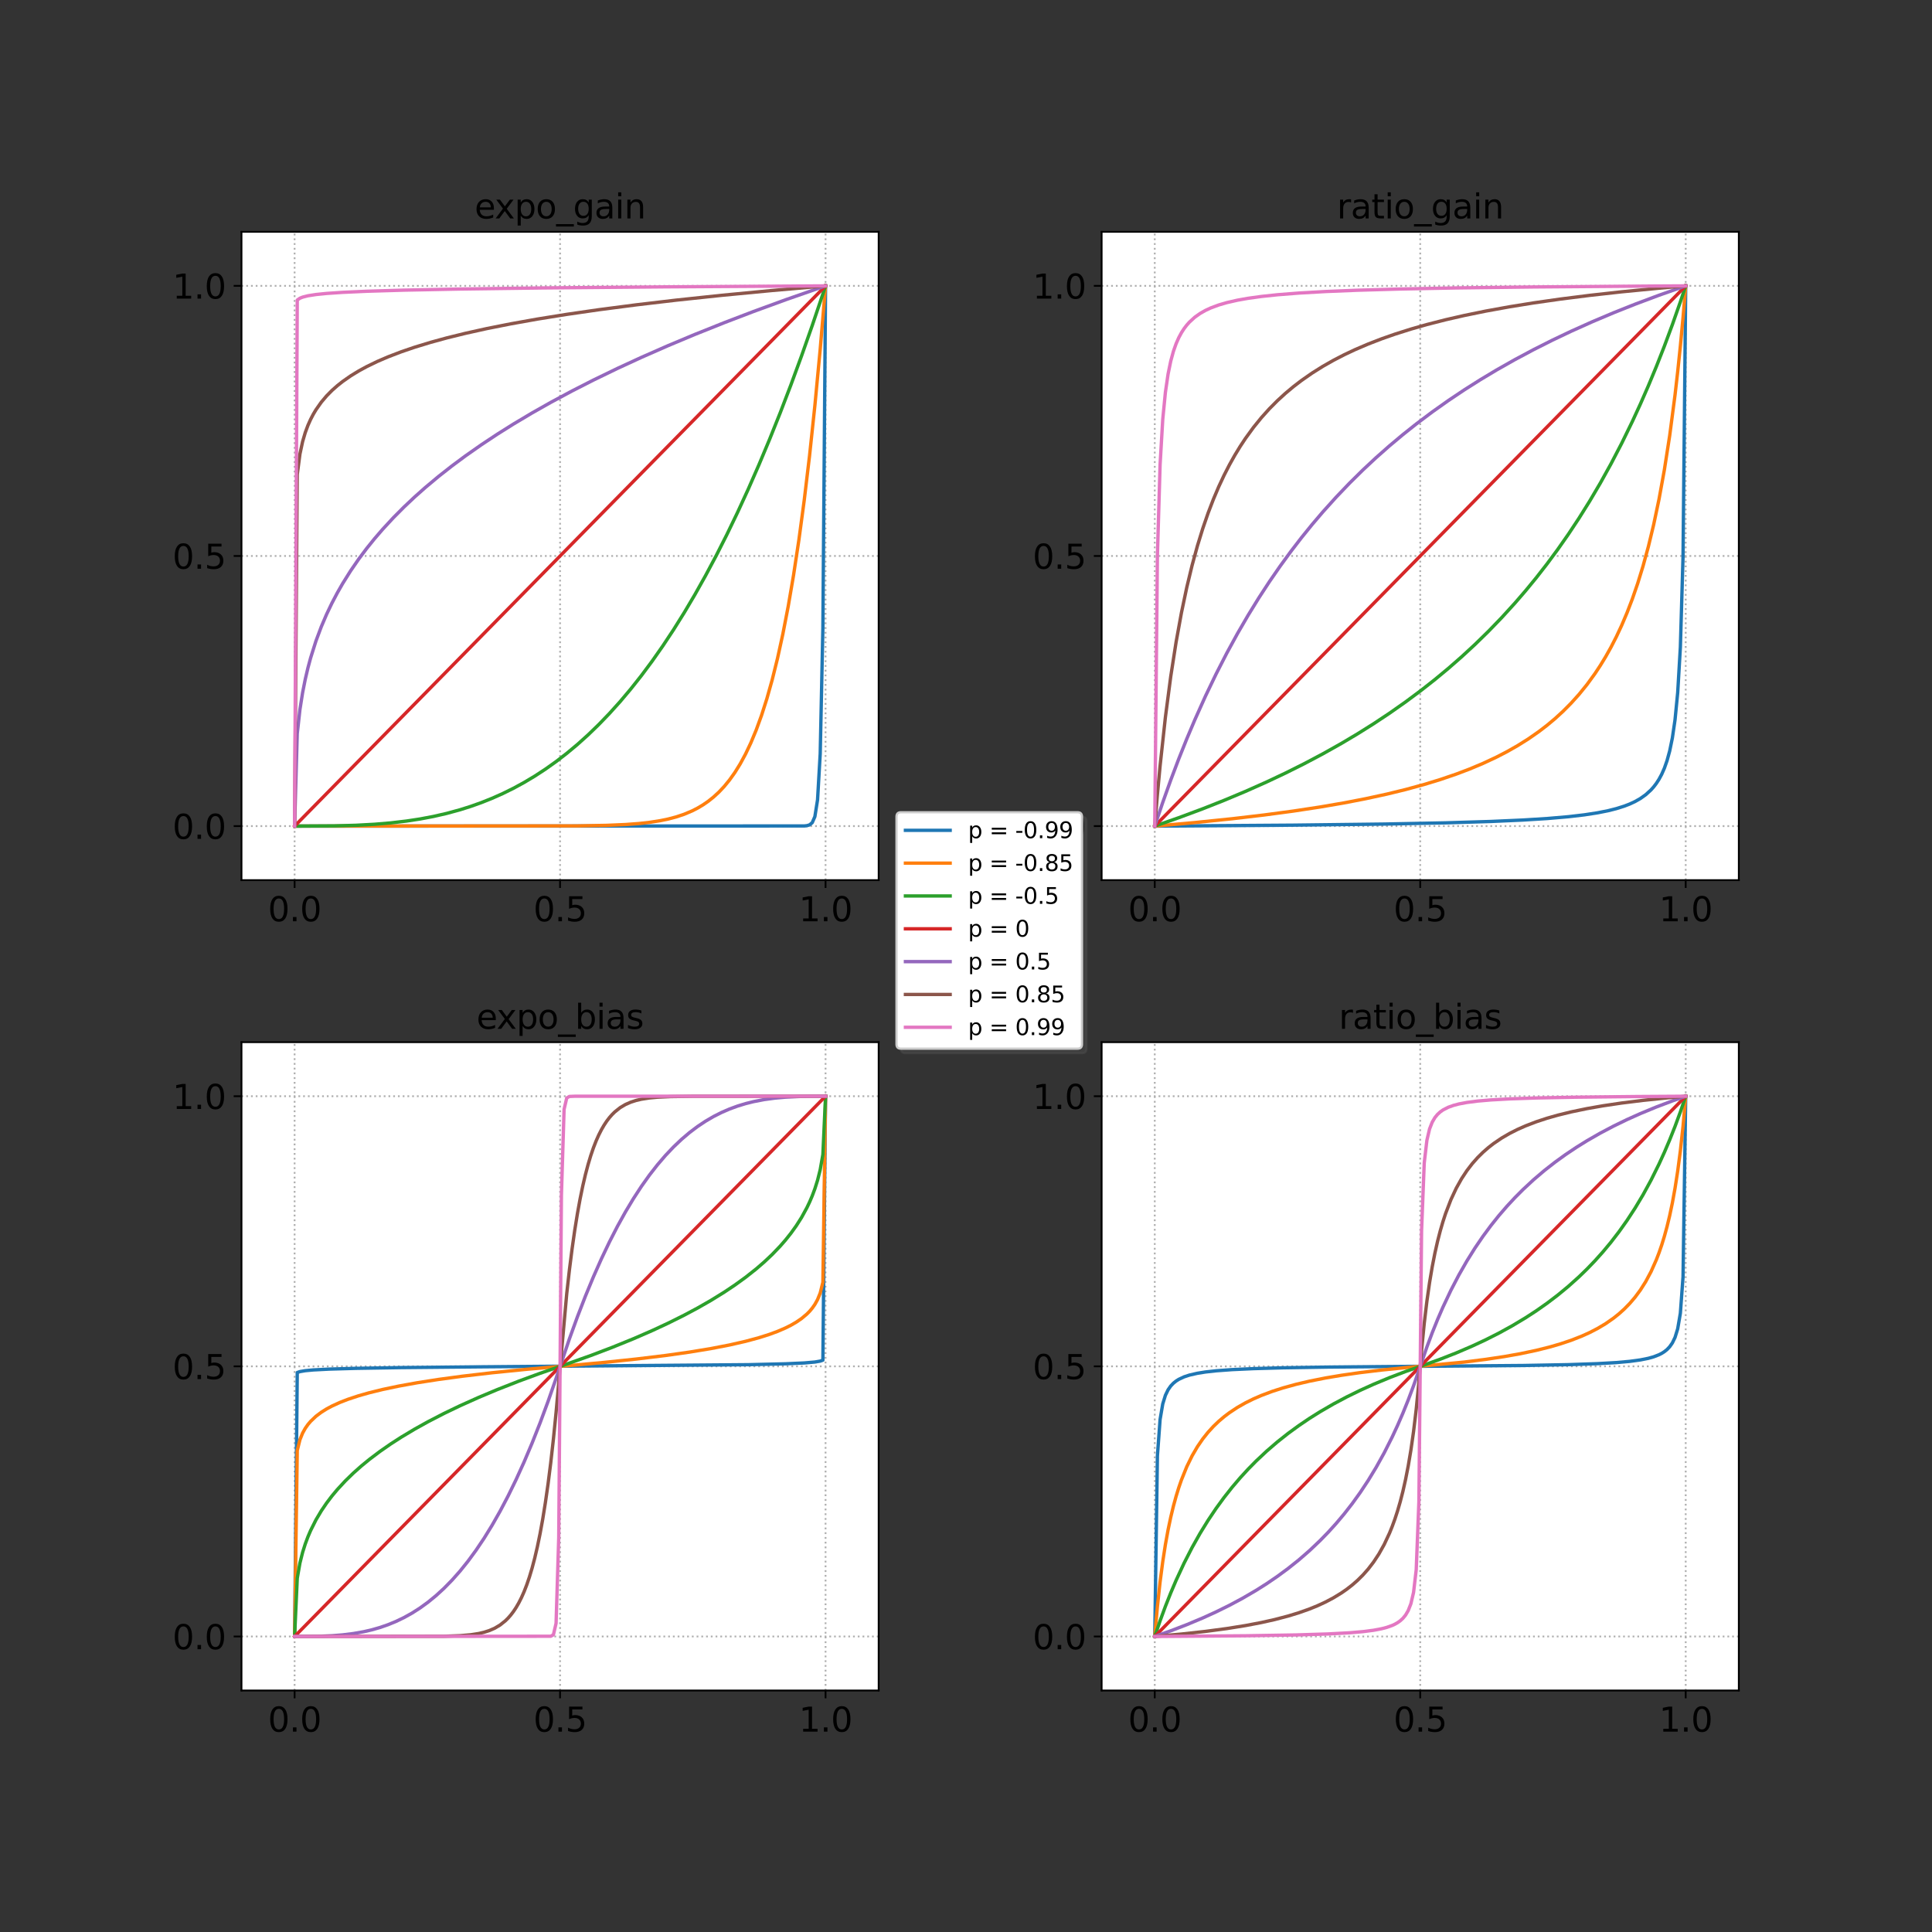<?xml version="1.0" encoding="utf-8" standalone="no"?>
<!DOCTYPE svg PUBLIC "-//W3C//DTD SVG 1.1//EN"
  "http://www.w3.org/Graphics/SVG/1.1/DTD/svg11.dtd">
<svg xmlns:xlink="http://www.w3.org/1999/xlink" width="864pt" height="864pt" viewBox="0 0 864 864" xmlns="http://www.w3.org/2000/svg" version="1.1">
 <rect x="0" y="0" width="864" height="864" fill="#333333" stroke="none"/>
 <defs>
  <style type="text/css">*{stroke-linejoin: round; stroke-linecap: butt}</style>
 </defs>
 <g id="figure_1">
  <g id="patch_1">
   <path d="M 0 864 
L 864 864 
L 864 0 
L 0 0 
L 0 864 
z
" style="fill: none"/>
  </g>
  <g id="axes_1">
   <g id="patch_2">
    <path d="M 108 393.6 
L 392.936 393.6 
L 392.936 103.68 
L 108 103.68 
z
" style="fill: #ffffff"/>
   </g>
   <g id="matplotlib.axis_1">
    <g id="xtick_1">
     <g id="line2d_1">
      <path d="M 131.745 393.6 
L 131.745 103.68 
" clip-path="url(#pa26acf5109)" style="fill: none; stroke-dasharray: 0.8,1.32; stroke-dashoffset: 0; stroke: #b0b0b0; stroke-width: 0.8"/>
     </g>
     <g id="line2d_2">
      <defs>
       <path id="md36b369c47" d="M 0 0 
L 0 3.5 
" style="stroke: #000000; stroke-width: 0.8"/>
      </defs>
      <g>
       <use xlink:href="#md36b369c47" x="131.745" y="393.6" style="stroke: #000000; stroke-width: 0.8"/>
      </g>
     </g>
     <g id="text_1">
      <!-- 0.0 -->
      <g transform="translate(119.817 411.998) scale(0.15 -0.15)">
       <defs>
        <path id="DejaVuSans-30" d="M 2034 4250 
Q 1547 4250 1301 3770 
Q 1056 3291 1056 2328 
Q 1056 1369 1301 889 
Q 1547 409 2034 409 
Q 2525 409 2770 889 
Q 3016 1369 3016 2328 
Q 3016 3291 2770 3770 
Q 2525 4250 2034 4250 
z
M 2034 4750 
Q 2819 4750 3233 4129 
Q 3647 3509 3647 2328 
Q 3647 1150 3233 529 
Q 2819 -91 2034 -91 
Q 1250 -91 836 529 
Q 422 1150 422 2328 
Q 422 3509 836 4129 
Q 1250 4750 2034 4750 
z
" transform="scale(0.016)"/>
        <path id="DejaVuSans-2e" d="M 684 794 
L 1344 794 
L 1344 0 
L 684 0 
L 684 794 
z
" transform="scale(0.016)"/>
       </defs>
       <use xlink:href="#DejaVuSans-30"/>
       <use xlink:href="#DejaVuSans-2e" x="63.623"/>
       <use xlink:href="#DejaVuSans-30" x="95.41"/>
      </g>
     </g>
    </g>
    <g id="xtick_2">
     <g id="line2d_3">
      <path d="M 250.468 393.6 
L 250.468 103.68 
" clip-path="url(#pa26acf5109)" style="fill: none; stroke-dasharray: 0.8,1.32; stroke-dashoffset: 0; stroke: #b0b0b0; stroke-width: 0.8"/>
     </g>
     <g id="line2d_4">
      <g>
       <use xlink:href="#md36b369c47" x="250.468" y="393.6" style="stroke: #000000; stroke-width: 0.8"/>
      </g>
     </g>
     <g id="text_2">
      <!-- 0.5 -->
      <g transform="translate(238.541 411.998) scale(0.15 -0.15)">
       <defs>
        <path id="DejaVuSans-35" d="M 691 4666 
L 3169 4666 
L 3169 4134 
L 1269 4134 
L 1269 2991 
Q 1406 3038 1543 3061 
Q 1681 3084 1819 3084 
Q 2600 3084 3056 2656 
Q 3513 2228 3513 1497 
Q 3513 744 3044 326 
Q 2575 -91 1722 -91 
Q 1428 -91 1123 -41 
Q 819 9 494 109 
L 494 744 
Q 775 591 1075 516 
Q 1375 441 1709 441 
Q 2250 441 2565 725 
Q 2881 1009 2881 1497 
Q 2881 1984 2565 2268 
Q 2250 2553 1709 2553 
Q 1456 2553 1204 2497 
Q 953 2441 691 2322 
L 691 4666 
z
" transform="scale(0.016)"/>
       </defs>
       <use xlink:href="#DejaVuSans-30"/>
       <use xlink:href="#DejaVuSans-2e" x="63.623"/>
       <use xlink:href="#DejaVuSans-35" x="95.41"/>
      </g>
     </g>
    </g>
    <g id="xtick_3">
     <g id="line2d_5">
      <path d="M 369.191 393.6 
L 369.191 103.68 
" clip-path="url(#pa26acf5109)" style="fill: none; stroke-dasharray: 0.8,1.32; stroke-dashoffset: 0; stroke: #b0b0b0; stroke-width: 0.8"/>
     </g>
     <g id="line2d_6">
      <g>
       <use xlink:href="#md36b369c47" x="369.191" y="393.6" style="stroke: #000000; stroke-width: 0.8"/>
      </g>
     </g>
     <g id="text_3">
      <!-- 1.0 -->
      <g transform="translate(357.264 411.998) scale(0.15 -0.15)">
       <defs>
        <path id="DejaVuSans-31" d="M 794 531 
L 1825 531 
L 1825 4091 
L 703 3866 
L 703 4441 
L 1819 4666 
L 2450 4666 
L 2450 531 
L 3481 531 
L 3481 0 
L 794 0 
L 794 531 
z
" transform="scale(0.016)"/>
       </defs>
       <use xlink:href="#DejaVuSans-31"/>
       <use xlink:href="#DejaVuSans-2e" x="63.623"/>
       <use xlink:href="#DejaVuSans-30" x="95.41"/>
      </g>
     </g>
    </g>
   </g>
   <g id="matplotlib.axis_2">
    <g id="ytick_1">
     <g id="line2d_7">
      <path d="M 108 369.44 
L 392.936 369.44 
" clip-path="url(#pa26acf5109)" style="fill: none; stroke-dasharray: 0.8,1.32; stroke-dashoffset: 0; stroke: #b0b0b0; stroke-width: 0.8"/>
     </g>
     <g id="line2d_8">
      <defs>
       <path id="ma5bf11d7fd" d="M 0 0 
L -3.5 0 
" style="stroke: #000000; stroke-width: 0.8"/>
      </defs>
      <g>
       <use xlink:href="#ma5bf11d7fd" x="108" y="369.44" style="stroke: #000000; stroke-width: 0.8"/>
      </g>
     </g>
     <g id="text_4">
      <!-- 0.0 -->
      <g transform="translate(77.145 375.139) scale(0.15 -0.15)">
       <use xlink:href="#DejaVuSans-30"/>
       <use xlink:href="#DejaVuSans-2e" x="63.623"/>
       <use xlink:href="#DejaVuSans-30" x="95.41"/>
      </g>
     </g>
    </g>
    <g id="ytick_2">
     <g id="line2d_9">
      <path d="M 108 248.64 
L 392.936 248.64 
" clip-path="url(#pa26acf5109)" style="fill: none; stroke-dasharray: 0.8,1.32; stroke-dashoffset: 0; stroke: #b0b0b0; stroke-width: 0.8"/>
     </g>
     <g id="line2d_10">
      <g>
       <use xlink:href="#ma5bf11d7fd" x="108" y="248.64" style="stroke: #000000; stroke-width: 0.8"/>
      </g>
     </g>
     <g id="text_5">
      <!-- 0.5 -->
      <g transform="translate(77.145 254.339) scale(0.15 -0.15)">
       <use xlink:href="#DejaVuSans-30"/>
       <use xlink:href="#DejaVuSans-2e" x="63.623"/>
       <use xlink:href="#DejaVuSans-35" x="95.41"/>
      </g>
     </g>
    </g>
    <g id="ytick_3">
     <g id="line2d_11">
      <path d="M 108 127.84 
L 392.936 127.84 
" clip-path="url(#pa26acf5109)" style="fill: none; stroke-dasharray: 0.8,1.32; stroke-dashoffset: 0; stroke: #b0b0b0; stroke-width: 0.8"/>
     </g>
     <g id="line2d_12">
      <g>
       <use xlink:href="#ma5bf11d7fd" x="108" y="127.84" style="stroke: #000000; stroke-width: 0.8"/>
      </g>
     </g>
     <g id="text_6">
      <!-- 1.0 -->
      <g transform="translate(77.145 133.539) scale(0.15 -0.15)">
       <use xlink:href="#DejaVuSans-31"/>
       <use xlink:href="#DejaVuSans-2e" x="63.623"/>
       <use xlink:href="#DejaVuSans-30" x="95.41"/>
      </g>
     </g>
    </g>
   </g>
   <g id="line2d_13">
    <path d="M 131.745 369.44 
L 359.646 369.371 
L 360.839 369.246 
L 362.032 368.894 
L 363.225 367.913 
L 364.419 365.192 
L 365.612 357.683 
L 366.805 337.072 
L 367.998 280.784 
L 369.191 127.84 
L 369.191 127.84 
" clip-path="url(#pa26acf5109)" style="fill: none; stroke: #1f77b4; stroke-width: 1.5; stroke-linecap: square"/>
   </g>
   <g id="line2d_14">
    <path d="M 131.745 369.44 
L 258.224 369.338 
L 271.349 369.095 
L 279.701 368.733 
L 285.667 368.289 
L 290.44 367.762 
L 295.213 367.022 
L 298.793 366.281 
L 302.372 365.337 
L 305.952 364.14 
L 309.531 362.629 
L 311.918 361.412 
L 314.304 359.997 
L 316.691 358.357 
L 319.077 356.458 
L 321.463 354.265 
L 323.85 351.735 
L 326.236 348.823 
L 328.623 345.477 
L 331.009 341.638 
L 333.395 337.241 
L 335.782 332.213 
L 338.168 326.472 
L 340.555 319.928 
L 342.941 312.479 
L 345.327 304.012 
L 347.714 294.403 
L 350.1 283.511 
L 352.487 271.184 
L 354.873 257.25 
L 357.259 241.52 
L 359.646 223.787 
L 362.032 203.819 
L 364.419 181.363 
L 366.805 156.139 
L 369.191 127.84 
L 369.191 127.84 
" clip-path="url(#pa26acf5109)" style="fill: none; stroke: #ff7f0e; stroke-width: 1.5; stroke-linecap: square"/>
   </g>
   <g id="line2d_15">
    <path d="M 131.745 369.44 
L 149.643 369.337 
L 159.188 369.067 
L 167.541 368.612 
L 174.7 368.01 
L 181.859 367.169 
L 187.825 366.257 
L 193.791 365.129 
L 199.757 363.762 
L 205.723 362.133 
L 210.496 360.626 
L 215.269 358.924 
L 220.041 357.017 
L 224.814 354.891 
L 229.587 352.536 
L 234.36 349.94 
L 239.133 347.091 
L 243.905 343.976 
L 248.678 340.585 
L 253.451 336.906 
L 258.224 332.926 
L 262.997 328.635 
L 267.769 324.019 
L 272.542 319.069 
L 277.315 313.771 
L 282.088 308.113 
L 286.861 302.085 
L 291.633 295.675 
L 296.406 288.87 
L 301.179 281.659 
L 305.952 274.029 
L 310.725 265.971 
L 315.497 257.47 
L 320.27 248.517 
L 325.043 239.098 
L 329.816 229.203 
L 334.589 218.819 
L 339.361 207.935 
L 344.134 196.539 
L 348.907 184.619 
L 353.68 172.163 
L 358.453 159.16 
L 363.225 145.597 
L 367.998 131.464 
L 369.191 127.84 
L 369.191 127.84 
" clip-path="url(#pa26acf5109)" style="fill: none; stroke: #2ca02c; stroke-width: 1.5; stroke-linecap: square"/>
   </g>
   <g id="line2d_16">
    <path d="M 131.745 369.44 
L 369.191 127.84 
L 369.191 127.84 
" clip-path="url(#pa26acf5109)" style="fill: none; stroke: #d62728; stroke-width: 1.5; stroke-linecap: square"/>
   </g>
   <g id="line2d_17">
    <path d="M 131.745 369.44 
L 132.938 328.058 
L 134.131 317.302 
L 135.324 309.757 
L 136.517 303.75 
L 137.711 298.678 
L 138.904 294.244 
L 141.29 286.676 
L 143.677 280.285 
L 146.063 274.699 
L 148.449 269.703 
L 150.836 265.164 
L 153.222 260.988 
L 156.802 255.27 
L 160.381 250.073 
L 163.961 245.294 
L 167.541 240.856 
L 171.12 236.705 
L 175.893 231.546 
L 180.666 226.746 
L 185.439 222.248 
L 190.211 218.01 
L 196.177 213.025 
L 202.143 208.34 
L 208.109 203.912 
L 215.269 198.893 
L 222.428 194.153 
L 229.587 189.656 
L 237.939 184.679 
L 246.292 179.957 
L 255.837 174.834 
L 265.383 169.966 
L 276.122 164.76 
L 286.861 159.807 
L 298.793 154.564 
L 310.725 149.565 
L 323.85 144.316 
L 336.975 139.302 
L 351.293 134.07 
L 366.805 128.652 
L 369.191 127.84 
L 369.191 127.84 
" clip-path="url(#pa26acf5109)" style="fill: none; stroke: #9467bd; stroke-width: 1.5; stroke-linecap: square"/>
   </g>
   <g id="line2d_18">
    <path d="M 131.745 369.44 
L 132.938 212.149 
L 134.131 203.056 
L 135.324 197.495 
L 136.517 193.437 
L 137.711 190.224 
L 138.904 187.555 
L 140.097 185.267 
L 141.29 183.263 
L 143.677 179.863 
L 146.063 177.04 
L 148.449 174.62 
L 150.836 172.5 
L 153.222 170.61 
L 156.802 168.109 
L 160.381 165.917 
L 163.961 163.965 
L 168.734 161.65 
L 173.507 159.595 
L 179.473 157.311 
L 185.439 155.275 
L 192.598 153.091 
L 199.757 151.131 
L 208.109 149.071 
L 217.655 146.956 
L 228.394 144.822 
L 240.326 142.691 
L 253.451 140.584 
L 267.769 138.51 
L 284.474 136.331 
L 302.372 134.227 
L 322.657 132.075 
L 345.327 129.906 
L 369.191 127.84 
L 369.191 127.84 
" clip-path="url(#pa26acf5109)" style="fill: none; stroke: #8c564b; stroke-width: 1.5; stroke-linecap: square"/>
   </g>
   <g id="line2d_19">
    <path d="M 131.745 369.44 
L 132.938 134.182 
L 134.131 133.361 
L 135.324 132.879 
L 137.711 132.271 
L 141.29 131.711 
L 146.063 131.226 
L 153.222 130.74 
L 163.961 130.253 
L 180.666 129.75 
L 205.723 129.252 
L 242.712 128.762 
L 297.599 128.275 
L 369.191 127.84 
L 369.191 127.84 
" clip-path="url(#pa26acf5109)" style="fill: none; stroke: #e377c2; stroke-width: 1.5; stroke-linecap: square"/>
   </g>
   <g id="patch_3">
    <path d="M 108 393.6 
L 108 103.68 
" style="fill: none; stroke: #000000; stroke-width: 0.8; stroke-linejoin: miter; stroke-linecap: square"/>
   </g>
   <g id="patch_4">
    <path d="M 392.936 393.6 
L 392.936 103.68 
" style="fill: none; stroke: #000000; stroke-width: 0.8; stroke-linejoin: miter; stroke-linecap: square"/>
   </g>
   <g id="patch_5">
    <path d="M 108 393.6 
L 392.936 393.6 
" style="fill: none; stroke: #000000; stroke-width: 0.8; stroke-linejoin: miter; stroke-linecap: square"/>
   </g>
   <g id="patch_6">
    <path d="M 108 103.68 
L 392.936 103.68 
" style="fill: none; stroke: #000000; stroke-width: 0.8; stroke-linejoin: miter; stroke-linecap: square"/>
   </g>
   <g id="text_7">
    <!-- expo_gain -->
    <g transform="translate(212.251 97.68) scale(0.15 -0.15)">
     <defs>
      <path id="DejaVuSans-65" d="M 3597 1894 
L 3597 1613 
L 953 1613 
Q 991 1019 1311 708 
Q 1631 397 2203 397 
Q 2534 397 2845 478 
Q 3156 559 3463 722 
L 3463 178 
Q 3153 47 2828 -22 
Q 2503 -91 2169 -91 
Q 1331 -91 842 396 
Q 353 884 353 1716 
Q 353 2575 817 3079 
Q 1281 3584 2069 3584 
Q 2775 3584 3186 3129 
Q 3597 2675 3597 1894 
z
M 3022 2063 
Q 3016 2534 2758 2815 
Q 2500 3097 2075 3097 
Q 1594 3097 1305 2825 
Q 1016 2553 972 2059 
L 3022 2063 
z
" transform="scale(0.016)"/>
      <path id="DejaVuSans-78" d="M 3513 3500 
L 2247 1797 
L 3578 0 
L 2900 0 
L 1881 1375 
L 863 0 
L 184 0 
L 1544 1831 
L 300 3500 
L 978 3500 
L 1906 2253 
L 2834 3500 
L 3513 3500 
z
" transform="scale(0.016)"/>
      <path id="DejaVuSans-70" d="M 1159 525 
L 1159 -1331 
L 581 -1331 
L 581 3500 
L 1159 3500 
L 1159 2969 
Q 1341 3281 1617 3432 
Q 1894 3584 2278 3584 
Q 2916 3584 3314 3078 
Q 3713 2572 3713 1747 
Q 3713 922 3314 415 
Q 2916 -91 2278 -91 
Q 1894 -91 1617 61 
Q 1341 213 1159 525 
z
M 3116 1747 
Q 3116 2381 2855 2742 
Q 2594 3103 2138 3103 
Q 1681 3103 1420 2742 
Q 1159 2381 1159 1747 
Q 1159 1113 1420 752 
Q 1681 391 2138 391 
Q 2594 391 2855 752 
Q 3116 1113 3116 1747 
z
" transform="scale(0.016)"/>
      <path id="DejaVuSans-6f" d="M 1959 3097 
Q 1497 3097 1228 2736 
Q 959 2375 959 1747 
Q 959 1119 1226 758 
Q 1494 397 1959 397 
Q 2419 397 2687 759 
Q 2956 1122 2956 1747 
Q 2956 2369 2687 2733 
Q 2419 3097 1959 3097 
z
M 1959 3584 
Q 2709 3584 3137 3096 
Q 3566 2609 3566 1747 
Q 3566 888 3137 398 
Q 2709 -91 1959 -91 
Q 1206 -91 779 398 
Q 353 888 353 1747 
Q 353 2609 779 3096 
Q 1206 3584 1959 3584 
z
" transform="scale(0.016)"/>
      <path id="DejaVuSans-5f" d="M 3263 -1063 
L 3263 -1509 
L -63 -1509 
L -63 -1063 
L 3263 -1063 
z
" transform="scale(0.016)"/>
      <path id="DejaVuSans-67" d="M 2906 1791 
Q 2906 2416 2648 2759 
Q 2391 3103 1925 3103 
Q 1463 3103 1205 2759 
Q 947 2416 947 1791 
Q 947 1169 1205 825 
Q 1463 481 1925 481 
Q 2391 481 2648 825 
Q 2906 1169 2906 1791 
z
M 3481 434 
Q 3481 -459 3084 -895 
Q 2688 -1331 1869 -1331 
Q 1566 -1331 1297 -1286 
Q 1028 -1241 775 -1147 
L 775 -588 
Q 1028 -725 1275 -790 
Q 1522 -856 1778 -856 
Q 2344 -856 2625 -561 
Q 2906 -266 2906 331 
L 2906 616 
Q 2728 306 2450 153 
Q 2172 0 1784 0 
Q 1141 0 747 490 
Q 353 981 353 1791 
Q 353 2603 747 3093 
Q 1141 3584 1784 3584 
Q 2172 3584 2450 3431 
Q 2728 3278 2906 2969 
L 2906 3500 
L 3481 3500 
L 3481 434 
z
" transform="scale(0.016)"/>
      <path id="DejaVuSans-61" d="M 2194 1759 
Q 1497 1759 1228 1600 
Q 959 1441 959 1056 
Q 959 750 1161 570 
Q 1363 391 1709 391 
Q 2188 391 2477 730 
Q 2766 1069 2766 1631 
L 2766 1759 
L 2194 1759 
z
M 3341 1997 
L 3341 0 
L 2766 0 
L 2766 531 
Q 2569 213 2275 61 
Q 1981 -91 1556 -91 
Q 1019 -91 701 211 
Q 384 513 384 1019 
Q 384 1609 779 1909 
Q 1175 2209 1959 2209 
L 2766 2209 
L 2766 2266 
Q 2766 2663 2505 2880 
Q 2244 3097 1772 3097 
Q 1472 3097 1187 3025 
Q 903 2953 641 2809 
L 641 3341 
Q 956 3463 1253 3523 
Q 1550 3584 1831 3584 
Q 2591 3584 2966 3190 
Q 3341 2797 3341 1997 
z
" transform="scale(0.016)"/>
      <path id="DejaVuSans-69" d="M 603 3500 
L 1178 3500 
L 1178 0 
L 603 0 
L 603 3500 
z
M 603 4863 
L 1178 4863 
L 1178 4134 
L 603 4134 
L 603 4863 
z
" transform="scale(0.016)"/>
      <path id="DejaVuSans-6e" d="M 3513 2113 
L 3513 0 
L 2938 0 
L 2938 2094 
Q 2938 2591 2744 2837 
Q 2550 3084 2163 3084 
Q 1697 3084 1428 2787 
Q 1159 2491 1159 1978 
L 1159 0 
L 581 0 
L 581 3500 
L 1159 3500 
L 1159 2956 
Q 1366 3272 1645 3428 
Q 1925 3584 2291 3584 
Q 2894 3584 3203 3211 
Q 3513 2838 3513 2113 
z
" transform="scale(0.016)"/>
     </defs>
     <use xlink:href="#DejaVuSans-65"/>
     <use xlink:href="#DejaVuSans-78" x="59.773"/>
     <use xlink:href="#DejaVuSans-70" x="118.953"/>
     <use xlink:href="#DejaVuSans-6f" x="182.43"/>
     <use xlink:href="#DejaVuSans-5f" x="243.611"/>
     <use xlink:href="#DejaVuSans-67" x="293.611"/>
     <use xlink:href="#DejaVuSans-61" x="357.088"/>
     <use xlink:href="#DejaVuSans-69" x="418.367"/>
     <use xlink:href="#DejaVuSans-6e" x="446.15"/>
    </g>
   </g>
  </g>
  <g id="axes_2">
   <g id="patch_7">
    <path d="M 492.664 393.6 
L 777.6 393.6 
L 777.6 103.68 
L 492.664 103.68 
z
" style="fill: #ffffff"/>
   </g>
   <g id="matplotlib.axis_3">
    <g id="xtick_4">
     <g id="line2d_20">
      <path d="M 516.409 393.6 
L 516.409 103.68 
" clip-path="url(#p4eebc2f9ac)" style="fill: none; stroke-dasharray: 0.8,1.32; stroke-dashoffset: 0; stroke: #b0b0b0; stroke-width: 0.8"/>
     </g>
     <g id="line2d_21">
      <g>
       <use xlink:href="#md36b369c47" x="516.409" y="393.6" style="stroke: #000000; stroke-width: 0.8"/>
      </g>
     </g>
     <g id="text_8">
      <!-- 0.0 -->
      <g transform="translate(504.481 411.998) scale(0.15 -0.15)">
       <use xlink:href="#DejaVuSans-30"/>
       <use xlink:href="#DejaVuSans-2e" x="63.623"/>
       <use xlink:href="#DejaVuSans-30" x="95.41"/>
      </g>
     </g>
    </g>
    <g id="xtick_5">
     <g id="line2d_22">
      <path d="M 635.132 393.6 
L 635.132 103.68 
" clip-path="url(#p4eebc2f9ac)" style="fill: none; stroke-dasharray: 0.8,1.32; stroke-dashoffset: 0; stroke: #b0b0b0; stroke-width: 0.8"/>
     </g>
     <g id="line2d_23">
      <g>
       <use xlink:href="#md36b369c47" x="635.132" y="393.6" style="stroke: #000000; stroke-width: 0.8"/>
      </g>
     </g>
     <g id="text_9">
      <!-- 0.5 -->
      <g transform="translate(623.205 411.998) scale(0.15 -0.15)">
       <use xlink:href="#DejaVuSans-30"/>
       <use xlink:href="#DejaVuSans-2e" x="63.623"/>
       <use xlink:href="#DejaVuSans-35" x="95.41"/>
      </g>
     </g>
    </g>
    <g id="xtick_6">
     <g id="line2d_24">
      <path d="M 753.855 393.6 
L 753.855 103.68 
" clip-path="url(#p4eebc2f9ac)" style="fill: none; stroke-dasharray: 0.8,1.32; stroke-dashoffset: 0; stroke: #b0b0b0; stroke-width: 0.8"/>
     </g>
     <g id="line2d_25">
      <g>
       <use xlink:href="#md36b369c47" x="753.855" y="393.6" style="stroke: #000000; stroke-width: 0.8"/>
      </g>
     </g>
     <g id="text_10">
      <!-- 1.0 -->
      <g transform="translate(741.928 411.998) scale(0.15 -0.15)">
       <use xlink:href="#DejaVuSans-31"/>
       <use xlink:href="#DejaVuSans-2e" x="63.623"/>
       <use xlink:href="#DejaVuSans-30" x="95.41"/>
      </g>
     </g>
    </g>
   </g>
   <g id="matplotlib.axis_4">
    <g id="ytick_4">
     <g id="line2d_26">
      <path d="M 492.664 369.44 
L 777.6 369.44 
" clip-path="url(#p4eebc2f9ac)" style="fill: none; stroke-dasharray: 0.8,1.32; stroke-dashoffset: 0; stroke: #b0b0b0; stroke-width: 0.8"/>
     </g>
     <g id="line2d_27">
      <g>
       <use xlink:href="#ma5bf11d7fd" x="492.664" y="369.44" style="stroke: #000000; stroke-width: 0.8"/>
      </g>
     </g>
     <g id="text_11">
      <!-- 0.0 -->
      <g transform="translate(461.809 375.139) scale(0.15 -0.15)">
       <use xlink:href="#DejaVuSans-30"/>
       <use xlink:href="#DejaVuSans-2e" x="63.623"/>
       <use xlink:href="#DejaVuSans-30" x="95.41"/>
      </g>
     </g>
    </g>
    <g id="ytick_5">
     <g id="line2d_28">
      <path d="M 492.664 248.64 
L 777.6 248.64 
" clip-path="url(#p4eebc2f9ac)" style="fill: none; stroke-dasharray: 0.8,1.32; stroke-dashoffset: 0; stroke: #b0b0b0; stroke-width: 0.8"/>
     </g>
     <g id="line2d_29">
      <g>
       <use xlink:href="#ma5bf11d7fd" x="492.664" y="248.64" style="stroke: #000000; stroke-width: 0.8"/>
      </g>
     </g>
     <g id="text_12">
      <!-- 0.5 -->
      <g transform="translate(461.809 254.339) scale(0.15 -0.15)">
       <use xlink:href="#DejaVuSans-30"/>
       <use xlink:href="#DejaVuSans-2e" x="63.623"/>
       <use xlink:href="#DejaVuSans-35" x="95.41"/>
      </g>
     </g>
    </g>
    <g id="ytick_6">
     <g id="line2d_30">
      <path d="M 492.664 127.84 
L 777.6 127.84 
" clip-path="url(#p4eebc2f9ac)" style="fill: none; stroke-dasharray: 0.8,1.32; stroke-dashoffset: 0; stroke: #b0b0b0; stroke-width: 0.8"/>
     </g>
     <g id="line2d_31">
      <g>
       <use xlink:href="#ma5bf11d7fd" x="492.664" y="127.84" style="stroke: #000000; stroke-width: 0.8"/>
      </g>
     </g>
     <g id="text_13">
      <!-- 1.0 -->
      <g transform="translate(461.809 133.539) scale(0.15 -0.15)">
       <use xlink:href="#DejaVuSans-31"/>
       <use xlink:href="#DejaVuSans-2e" x="63.623"/>
       <use xlink:href="#DejaVuSans-30" x="95.41"/>
      </g>
     </g>
    </g>
   </g>
   <g id="line2d_32">
    <path d="M 516.409 369.44 
L 578.455 369.011 
L 619.024 368.52 
L 646.467 367.979 
L 666.752 367.363 
L 681.07 366.724 
L 691.809 366.056 
L 701.355 365.238 
L 708.514 364.403 
L 714.48 363.483 
L 719.253 362.527 
L 722.832 361.623 
L 726.412 360.494 
L 728.798 359.57 
L 731.185 358.461 
L 733.571 357.106 
L 735.957 355.412 
L 738.344 353.235 
L 739.537 351.895 
L 740.73 350.332 
L 741.923 348.484 
L 743.117 346.268 
L 744.31 343.559 
L 745.503 340.174 
L 746.696 335.822 
L 747.889 330.02 
L 749.083 321.9 
L 750.276 309.725 
L 751.469 289.448 
L 752.662 248.944 
L 753.855 127.84 
L 753.855 127.84 
" clip-path="url(#p4eebc2f9ac)" style="fill: none; stroke: #1f77b4; stroke-width: 1.5; stroke-linecap: square"/>
   </g>
   <g id="line2d_33">
    <path d="M 516.409 369.44 
L 534.307 367.854 
L 551.011 366.144 
L 565.33 364.461 
L 578.455 362.704 
L 590.387 360.889 
L 601.126 359.042 
L 610.671 357.197 
L 620.217 355.125 
L 628.569 353.09 
L 636.922 350.808 
L 644.081 348.62 
L 651.24 346.179 
L 657.206 343.917 
L 663.172 341.414 
L 669.138 338.628 
L 673.911 336.162 
L 678.684 333.451 
L 683.457 330.457 
L 688.229 327.133 
L 691.809 324.389 
L 695.389 321.398 
L 698.968 318.124 
L 702.548 314.526 
L 706.127 310.552 
L 709.707 306.142 
L 713.287 301.219 
L 715.673 297.605 
L 718.059 293.688 
L 720.446 289.427 
L 722.832 284.774 
L 725.219 279.674 
L 727.605 274.057 
L 729.991 267.843 
L 732.378 260.93 
L 734.764 253.192 
L 737.151 244.474 
L 739.537 234.577 
L 741.923 223.242 
L 744.31 210.134 
L 746.696 194.8 
L 749.083 176.621 
L 750.276 166.206 
L 751.469 154.725 
L 752.662 142.007 
L 753.855 127.84 
L 753.855 127.84 
" clip-path="url(#p4eebc2f9ac)" style="fill: none; stroke: #ff7f0e; stroke-width: 1.5; stroke-linecap: square"/>
   </g>
   <g id="line2d_34">
    <path d="M 516.409 369.44 
L 527.147 365.685 
L 537.886 361.688 
L 547.432 357.914 
L 556.977 353.912 
L 566.523 349.66 
L 574.875 345.716 
L 583.228 341.544 
L 591.58 337.124 
L 599.933 332.433 
L 607.092 328.178 
L 614.251 323.687 
L 621.41 318.939 
L 628.569 313.913 
L 635.729 308.584 
L 641.695 303.89 
L 647.661 298.947 
L 653.627 293.734 
L 659.593 288.23 
L 665.559 282.408 
L 671.525 276.241 
L 677.491 269.697 
L 682.263 264.166 
L 687.036 258.351 
L 691.809 252.228 
L 696.582 245.774 
L 701.355 238.959 
L 706.127 231.754 
L 710.9 224.123 
L 715.673 216.029 
L 720.446 207.426 
L 725.219 198.266 
L 729.991 188.493 
L 733.571 180.722 
L 737.151 172.541 
L 740.73 163.916 
L 744.31 154.809 
L 747.889 145.18 
L 751.469 134.981 
L 753.855 127.84 
L 753.855 127.84 
" clip-path="url(#p4eebc2f9ac)" style="fill: none; stroke: #2ca02c; stroke-width: 1.5; stroke-linecap: square"/>
   </g>
   <g id="line2d_35">
    <path d="M 516.409 369.44 
L 753.855 127.84 
L 753.855 127.84 
" clip-path="url(#p4eebc2f9ac)" style="fill: none; stroke: #d62728; stroke-width: 1.5; stroke-linecap: square"/>
   </g>
   <g id="line2d_36">
    <path d="M 516.409 369.44 
L 519.988 358.833 
L 523.568 348.83 
L 527.147 339.379 
L 530.727 330.437 
L 534.307 321.964 
L 539.079 311.334 
L 543.852 301.398 
L 548.625 292.09 
L 553.398 283.353 
L 558.171 275.135 
L 562.943 267.392 
L 567.716 260.084 
L 572.489 253.175 
L 577.262 246.633 
L 582.035 240.43 
L 586.807 234.54 
L 591.58 228.94 
L 597.546 222.316 
L 603.512 216.077 
L 609.478 210.188 
L 615.444 204.622 
L 621.41 199.354 
L 627.376 194.358 
L 633.342 189.616 
L 640.501 184.233 
L 647.661 179.158 
L 654.82 174.366 
L 661.979 169.834 
L 669.138 165.54 
L 677.491 160.809 
L 685.843 156.352 
L 694.195 152.146 
L 702.548 148.17 
L 712.093 143.886 
L 721.639 139.853 
L 731.185 136.052 
L 741.923 132.027 
L 752.662 128.246 
L 753.855 127.84 
L 753.855 127.84 
" clip-path="url(#p4eebc2f9ac)" style="fill: none; stroke: #9467bd; stroke-width: 1.5; stroke-linecap: square"/>
   </g>
   <g id="line2d_37">
    <path d="M 516.409 369.44 
L 517.602 355.273 
L 518.795 342.555 
L 521.181 320.659 
L 523.568 302.48 
L 525.954 287.146 
L 528.341 274.038 
L 530.727 262.703 
L 533.113 252.806 
L 535.5 244.088 
L 537.886 236.35 
L 540.273 229.437 
L 542.659 223.223 
L 545.045 217.606 
L 547.432 212.506 
L 549.818 207.853 
L 552.205 203.592 
L 554.591 199.675 
L 556.977 196.061 
L 560.557 191.138 
L 564.137 186.728 
L 567.716 182.754 
L 571.296 179.156 
L 574.875 175.882 
L 578.455 172.891 
L 582.035 170.147 
L 586.807 166.823 
L 591.58 163.829 
L 596.353 161.118 
L 601.126 158.652 
L 605.899 156.399 
L 611.865 153.843 
L 617.831 151.536 
L 623.797 149.443 
L 630.956 147.176 
L 638.115 145.135 
L 646.467 143 
L 654.82 141.088 
L 664.365 139.134 
L 675.104 137.185 
L 685.843 135.455 
L 697.775 133.749 
L 710.9 132.09 
L 725.219 130.497 
L 741.923 128.872 
L 753.855 127.84 
L 753.855 127.84 
" clip-path="url(#p4eebc2f9ac)" style="fill: none; stroke: #8c564b; stroke-width: 1.5; stroke-linecap: square"/>
   </g>
   <g id="line2d_38">
    <path d="M 516.409 369.44 
L 517.602 248.336 
L 518.795 207.832 
L 519.988 187.555 
L 521.181 175.38 
L 522.375 167.26 
L 523.568 161.458 
L 524.761 157.106 
L 525.954 153.721 
L 527.147 151.012 
L 528.341 148.796 
L 529.534 146.948 
L 530.727 145.385 
L 531.92 144.045 
L 534.307 141.868 
L 536.693 140.174 
L 539.079 138.819 
L 541.466 137.71 
L 545.045 136.38 
L 548.625 135.334 
L 553.398 134.245 
L 558.171 133.398 
L 564.137 132.571 
L 571.296 131.812 
L 580.841 131.057 
L 592.773 130.374 
L 607.092 129.789 
L 626.183 129.244 
L 651.24 128.76 
L 685.843 128.326 
L 735.957 127.939 
L 753.855 127.84 
L 753.855 127.84 
" clip-path="url(#p4eebc2f9ac)" style="fill: none; stroke: #e377c2; stroke-width: 1.5; stroke-linecap: square"/>
   </g>
   <g id="patch_8">
    <path d="M 492.664 393.6 
L 492.664 103.68 
" style="fill: none; stroke: #000000; stroke-width: 0.8; stroke-linejoin: miter; stroke-linecap: square"/>
   </g>
   <g id="patch_9">
    <path d="M 777.6 393.6 
L 777.6 103.68 
" style="fill: none; stroke: #000000; stroke-width: 0.8; stroke-linejoin: miter; stroke-linecap: square"/>
   </g>
   <g id="patch_10">
    <path d="M 492.664 393.6 
L 777.6 393.6 
" style="fill: none; stroke: #000000; stroke-width: 0.8; stroke-linejoin: miter; stroke-linecap: square"/>
   </g>
   <g id="patch_11">
    <path d="M 492.664 103.68 
L 777.6 103.68 
" style="fill: none; stroke: #000000; stroke-width: 0.8; stroke-linejoin: miter; stroke-linecap: square"/>
   </g>
   <g id="text_14">
    <!-- ratio_gain -->
    <g transform="translate(597.896 97.68) scale(0.15 -0.15)">
     <defs>
      <path id="DejaVuSans-72" d="M 2631 2963 
Q 2534 3019 2420 3045 
Q 2306 3072 2169 3072 
Q 1681 3072 1420 2755 
Q 1159 2438 1159 1844 
L 1159 0 
L 581 0 
L 581 3500 
L 1159 3500 
L 1159 2956 
Q 1341 3275 1631 3429 
Q 1922 3584 2338 3584 
Q 2397 3584 2469 3576 
Q 2541 3569 2628 3553 
L 2631 2963 
z
" transform="scale(0.016)"/>
      <path id="DejaVuSans-74" d="M 1172 4494 
L 1172 3500 
L 2356 3500 
L 2356 3053 
L 1172 3053 
L 1172 1153 
Q 1172 725 1289 603 
Q 1406 481 1766 481 
L 2356 481 
L 2356 0 
L 1766 0 
Q 1100 0 847 248 
Q 594 497 594 1153 
L 594 3053 
L 172 3053 
L 172 3500 
L 594 3500 
L 594 4494 
L 1172 4494 
z
" transform="scale(0.016)"/>
     </defs>
     <use xlink:href="#DejaVuSans-72"/>
     <use xlink:href="#DejaVuSans-61" x="41.113"/>
     <use xlink:href="#DejaVuSans-74" x="102.393"/>
     <use xlink:href="#DejaVuSans-69" x="141.602"/>
     <use xlink:href="#DejaVuSans-6f" x="169.385"/>
     <use xlink:href="#DejaVuSans-5f" x="230.566"/>
     <use xlink:href="#DejaVuSans-67" x="280.566"/>
     <use xlink:href="#DejaVuSans-61" x="344.043"/>
     <use xlink:href="#DejaVuSans-69" x="405.322"/>
     <use xlink:href="#DejaVuSans-6e" x="433.105"/>
    </g>
   </g>
   <g id="legend_1">
    <g id="patch_12">
     <path d="M 404.914 470.979 
L 483.872 470.979 
Q 485.872 470.979 485.872 468.979 
L 485.872 367.232 
Q 485.872 365.232 483.872 365.232 
L 404.914 365.232 
Q 402.914 365.232 402.914 367.232 
L 402.914 468.979 
Q 402.914 470.979 404.914 470.979 
z
" style="fill: #4c4c4c; opacity: 0.5; stroke: #4c4c4c; stroke-linejoin: miter"/>
    </g>
    <g id="patch_13">
     <path d="M 402.914 468.979 
L 481.872 468.979 
Q 483.872 468.979 483.872 466.979 
L 483.872 365.232 
Q 483.872 363.232 481.872 363.232 
L 402.914 363.232 
Q 400.914 363.232 400.914 365.232 
L 400.914 466.979 
Q 400.914 468.979 402.914 468.979 
z
" style="fill: #ffffff; stroke: #cccccc; stroke-linejoin: miter"/>
    </g>
    <g id="line2d_39">
     <path d="M 404.914 371.331 
L 414.914 371.331 
L 424.914 371.331 
" style="fill: none; stroke: #1f77b4; stroke-width: 1.5; stroke-linecap: square"/>
    </g>
    <g id="text_15">
     <!-- p = -0.99 -->
     <g transform="translate(432.914 374.831) scale(0.1 -0.1)">
      <defs>
       <path id="DejaVuSans-20" transform="scale(0.016)"/>
       <path id="DejaVuSans-3d" d="M 678 2906 
L 4684 2906 
L 4684 2381 
L 678 2381 
L 678 2906 
z
M 678 1631 
L 4684 1631 
L 4684 1100 
L 678 1100 
L 678 1631 
z
" transform="scale(0.016)"/>
       <path id="DejaVuSans-2d" d="M 313 2009 
L 1997 2009 
L 1997 1497 
L 313 1497 
L 313 2009 
z
" transform="scale(0.016)"/>
       <path id="DejaVuSans-39" d="M 703 97 
L 703 672 
Q 941 559 1184 500 
Q 1428 441 1663 441 
Q 2288 441 2617 861 
Q 2947 1281 2994 2138 
Q 2813 1869 2534 1725 
Q 2256 1581 1919 1581 
Q 1219 1581 811 2004 
Q 403 2428 403 3163 
Q 403 3881 828 4315 
Q 1253 4750 1959 4750 
Q 2769 4750 3195 4129 
Q 3622 3509 3622 2328 
Q 3622 1225 3098 567 
Q 2575 -91 1691 -91 
Q 1453 -91 1209 -44 
Q 966 3 703 97 
z
M 1959 2075 
Q 2384 2075 2632 2365 
Q 2881 2656 2881 3163 
Q 2881 3666 2632 3958 
Q 2384 4250 1959 4250 
Q 1534 4250 1286 3958 
Q 1038 3666 1038 3163 
Q 1038 2656 1286 2365 
Q 1534 2075 1959 2075 
z
" transform="scale(0.016)"/>
      </defs>
      <use xlink:href="#DejaVuSans-70"/>
      <use xlink:href="#DejaVuSans-20" x="63.477"/>
      <use xlink:href="#DejaVuSans-3d" x="95.264"/>
      <use xlink:href="#DejaVuSans-20" x="179.053"/>
      <use xlink:href="#DejaVuSans-2d" x="210.84"/>
      <use xlink:href="#DejaVuSans-30" x="246.924"/>
      <use xlink:href="#DejaVuSans-2e" x="310.547"/>
      <use xlink:href="#DejaVuSans-39" x="342.334"/>
      <use xlink:href="#DejaVuSans-39" x="405.957"/>
     </g>
    </g>
    <g id="line2d_40">
     <path d="M 404.914 386.009 
L 414.914 386.009 
L 424.914 386.009 
" style="fill: none; stroke: #ff7f0e; stroke-width: 1.5; stroke-linecap: square"/>
    </g>
    <g id="text_16">
     <!-- p = -0.85 -->
     <g transform="translate(432.914 389.509) scale(0.1 -0.1)">
      <defs>
       <path id="DejaVuSans-38" d="M 2034 2216 
Q 1584 2216 1326 1975 
Q 1069 1734 1069 1313 
Q 1069 891 1326 650 
Q 1584 409 2034 409 
Q 2484 409 2743 651 
Q 3003 894 3003 1313 
Q 3003 1734 2745 1975 
Q 2488 2216 2034 2216 
z
M 1403 2484 
Q 997 2584 770 2862 
Q 544 3141 544 3541 
Q 544 4100 942 4425 
Q 1341 4750 2034 4750 
Q 2731 4750 3128 4425 
Q 3525 4100 3525 3541 
Q 3525 3141 3298 2862 
Q 3072 2584 2669 2484 
Q 3125 2378 3379 2068 
Q 3634 1759 3634 1313 
Q 3634 634 3220 271 
Q 2806 -91 2034 -91 
Q 1263 -91 848 271 
Q 434 634 434 1313 
Q 434 1759 690 2068 
Q 947 2378 1403 2484 
z
M 1172 3481 
Q 1172 3119 1398 2916 
Q 1625 2713 2034 2713 
Q 2441 2713 2670 2916 
Q 2900 3119 2900 3481 
Q 2900 3844 2670 4047 
Q 2441 4250 2034 4250 
Q 1625 4250 1398 4047 
Q 1172 3844 1172 3481 
z
" transform="scale(0.016)"/>
      </defs>
      <use xlink:href="#DejaVuSans-70"/>
      <use xlink:href="#DejaVuSans-20" x="63.477"/>
      <use xlink:href="#DejaVuSans-3d" x="95.264"/>
      <use xlink:href="#DejaVuSans-20" x="179.053"/>
      <use xlink:href="#DejaVuSans-2d" x="210.84"/>
      <use xlink:href="#DejaVuSans-30" x="246.924"/>
      <use xlink:href="#DejaVuSans-2e" x="310.547"/>
      <use xlink:href="#DejaVuSans-38" x="342.334"/>
      <use xlink:href="#DejaVuSans-35" x="405.957"/>
     </g>
    </g>
    <g id="line2d_41">
     <path d="M 404.914 400.687 
L 414.914 400.687 
L 424.914 400.687 
" style="fill: none; stroke: #2ca02c; stroke-width: 1.5; stroke-linecap: square"/>
    </g>
    <g id="text_17">
     <!-- p = -0.5 -->
     <g transform="translate(432.914 404.187) scale(0.1 -0.1)">
      <use xlink:href="#DejaVuSans-70"/>
      <use xlink:href="#DejaVuSans-20" x="63.477"/>
      <use xlink:href="#DejaVuSans-3d" x="95.264"/>
      <use xlink:href="#DejaVuSans-20" x="179.053"/>
      <use xlink:href="#DejaVuSans-2d" x="210.84"/>
      <use xlink:href="#DejaVuSans-30" x="246.924"/>
      <use xlink:href="#DejaVuSans-2e" x="310.547"/>
      <use xlink:href="#DejaVuSans-35" x="342.334"/>
     </g>
    </g>
    <g id="line2d_42">
     <path d="M 404.914 415.365 
L 414.914 415.365 
L 424.914 415.365 
" style="fill: none; stroke: #d62728; stroke-width: 1.5; stroke-linecap: square"/>
    </g>
    <g id="text_18">
     <!-- p = 0 -->
     <g transform="translate(432.914 418.865) scale(0.1 -0.1)">
      <use xlink:href="#DejaVuSans-70"/>
      <use xlink:href="#DejaVuSans-20" x="63.477"/>
      <use xlink:href="#DejaVuSans-3d" x="95.264"/>
      <use xlink:href="#DejaVuSans-20" x="179.053"/>
      <use xlink:href="#DejaVuSans-30" x="210.84"/>
     </g>
    </g>
    <g id="line2d_43">
     <path d="M 404.914 430.043 
L 414.914 430.043 
L 424.914 430.043 
" style="fill: none; stroke: #9467bd; stroke-width: 1.5; stroke-linecap: square"/>
    </g>
    <g id="text_19">
     <!-- p = 0.5 -->
     <g transform="translate(432.914 433.543) scale(0.1 -0.1)">
      <use xlink:href="#DejaVuSans-70"/>
      <use xlink:href="#DejaVuSans-20" x="63.477"/>
      <use xlink:href="#DejaVuSans-3d" x="95.264"/>
      <use xlink:href="#DejaVuSans-20" x="179.053"/>
      <use xlink:href="#DejaVuSans-30" x="210.84"/>
      <use xlink:href="#DejaVuSans-2e" x="274.463"/>
      <use xlink:href="#DejaVuSans-35" x="306.25"/>
     </g>
    </g>
    <g id="line2d_44">
     <path d="M 404.914 444.721 
L 414.914 444.721 
L 424.914 444.721 
" style="fill: none; stroke: #8c564b; stroke-width: 1.5; stroke-linecap: square"/>
    </g>
    <g id="text_20">
     <!-- p = 0.85 -->
     <g transform="translate(432.914 448.221) scale(0.1 -0.1)">
      <use xlink:href="#DejaVuSans-70"/>
      <use xlink:href="#DejaVuSans-20" x="63.477"/>
      <use xlink:href="#DejaVuSans-3d" x="95.264"/>
      <use xlink:href="#DejaVuSans-20" x="179.053"/>
      <use xlink:href="#DejaVuSans-30" x="210.84"/>
      <use xlink:href="#DejaVuSans-2e" x="274.463"/>
      <use xlink:href="#DejaVuSans-38" x="306.25"/>
      <use xlink:href="#DejaVuSans-35" x="369.873"/>
     </g>
    </g>
    <g id="line2d_45">
     <path d="M 404.914 459.4 
L 414.914 459.4 
L 424.914 459.4 
" style="fill: none; stroke: #e377c2; stroke-width: 1.5; stroke-linecap: square"/>
    </g>
    <g id="text_21">
     <!-- p = 0.99 -->
     <g transform="translate(432.914 462.9) scale(0.1 -0.1)">
      <use xlink:href="#DejaVuSans-70"/>
      <use xlink:href="#DejaVuSans-20" x="63.477"/>
      <use xlink:href="#DejaVuSans-3d" x="95.264"/>
      <use xlink:href="#DejaVuSans-20" x="179.053"/>
      <use xlink:href="#DejaVuSans-30" x="210.84"/>
      <use xlink:href="#DejaVuSans-2e" x="274.463"/>
      <use xlink:href="#DejaVuSans-39" x="306.25"/>
      <use xlink:href="#DejaVuSans-39" x="369.873"/>
     </g>
    </g>
   </g>
  </g>
  <g id="axes_3">
   <g id="patch_14">
    <path d="M 108 756 
L 392.936 756 
L 392.936 466.08 
L 108 466.08 
z
" style="fill: #ffffff"/>
   </g>
   <g id="matplotlib.axis_5">
    <g id="xtick_7">
     <g id="line2d_46">
      <path d="M 131.745 756 
L 131.745 466.08 
" clip-path="url(#p3148c96698)" style="fill: none; stroke-dasharray: 0.8,1.32; stroke-dashoffset: 0; stroke: #b0b0b0; stroke-width: 0.8"/>
     </g>
     <g id="line2d_47">
      <g>
       <use xlink:href="#md36b369c47" x="131.745" y="756" style="stroke: #000000; stroke-width: 0.8"/>
      </g>
     </g>
     <g id="text_22">
      <!-- 0.0 -->
      <g transform="translate(119.817 774.398) scale(0.15 -0.15)">
       <use xlink:href="#DejaVuSans-30"/>
       <use xlink:href="#DejaVuSans-2e" x="63.623"/>
       <use xlink:href="#DejaVuSans-30" x="95.41"/>
      </g>
     </g>
    </g>
    <g id="xtick_8">
     <g id="line2d_48">
      <path d="M 250.468 756 
L 250.468 466.08 
" clip-path="url(#p3148c96698)" style="fill: none; stroke-dasharray: 0.8,1.32; stroke-dashoffset: 0; stroke: #b0b0b0; stroke-width: 0.8"/>
     </g>
     <g id="line2d_49">
      <g>
       <use xlink:href="#md36b369c47" x="250.468" y="756" style="stroke: #000000; stroke-width: 0.8"/>
      </g>
     </g>
     <g id="text_23">
      <!-- 0.5 -->
      <g transform="translate(238.541 774.398) scale(0.15 -0.15)">
       <use xlink:href="#DejaVuSans-30"/>
       <use xlink:href="#DejaVuSans-2e" x="63.623"/>
       <use xlink:href="#DejaVuSans-35" x="95.41"/>
      </g>
     </g>
    </g>
    <g id="xtick_9">
     <g id="line2d_50">
      <path d="M 369.191 756 
L 369.191 466.08 
" clip-path="url(#p3148c96698)" style="fill: none; stroke-dasharray: 0.8,1.32; stroke-dashoffset: 0; stroke: #b0b0b0; stroke-width: 0.8"/>
     </g>
     <g id="line2d_51">
      <g>
       <use xlink:href="#md36b369c47" x="369.191" y="756" style="stroke: #000000; stroke-width: 0.8"/>
      </g>
     </g>
     <g id="text_24">
      <!-- 1.0 -->
      <g transform="translate(357.264 774.398) scale(0.15 -0.15)">
       <use xlink:href="#DejaVuSans-31"/>
       <use xlink:href="#DejaVuSans-2e" x="63.623"/>
       <use xlink:href="#DejaVuSans-30" x="95.41"/>
      </g>
     </g>
    </g>
   </g>
   <g id="matplotlib.axis_6">
    <g id="ytick_7">
     <g id="line2d_52">
      <path d="M 108 731.84 
L 392.936 731.84 
" clip-path="url(#p3148c96698)" style="fill: none; stroke-dasharray: 0.8,1.32; stroke-dashoffset: 0; stroke: #b0b0b0; stroke-width: 0.8"/>
     </g>
     <g id="line2d_53">
      <g>
       <use xlink:href="#ma5bf11d7fd" x="108" y="731.84" style="stroke: #000000; stroke-width: 0.8"/>
      </g>
     </g>
     <g id="text_25">
      <!-- 0.0 -->
      <g transform="translate(77.145 737.539) scale(0.15 -0.15)">
       <use xlink:href="#DejaVuSans-30"/>
       <use xlink:href="#DejaVuSans-2e" x="63.623"/>
       <use xlink:href="#DejaVuSans-30" x="95.41"/>
      </g>
     </g>
    </g>
    <g id="ytick_8">
     <g id="line2d_54">
      <path d="M 108 611.04 
L 392.936 611.04 
" clip-path="url(#p3148c96698)" style="fill: none; stroke-dasharray: 0.8,1.32; stroke-dashoffset: 0; stroke: #b0b0b0; stroke-width: 0.8"/>
     </g>
     <g id="line2d_55">
      <g>
       <use xlink:href="#ma5bf11d7fd" x="108" y="611.04" style="stroke: #000000; stroke-width: 0.8"/>
      </g>
     </g>
     <g id="text_26">
      <!-- 0.5 -->
      <g transform="translate(77.145 616.739) scale(0.15 -0.15)">
       <use xlink:href="#DejaVuSans-30"/>
       <use xlink:href="#DejaVuSans-2e" x="63.623"/>
       <use xlink:href="#DejaVuSans-35" x="95.41"/>
      </g>
     </g>
    </g>
    <g id="ytick_9">
     <g id="line2d_56">
      <path d="M 108 490.24 
L 392.936 490.24 
" clip-path="url(#p3148c96698)" style="fill: none; stroke-dasharray: 0.8,1.32; stroke-dashoffset: 0; stroke: #b0b0b0; stroke-width: 0.8"/>
     </g>
     <g id="line2d_57">
      <g>
       <use xlink:href="#ma5bf11d7fd" x="108" y="490.24" style="stroke: #000000; stroke-width: 0.8"/>
      </g>
     </g>
     <g id="text_27">
      <!-- 1.0 -->
      <g transform="translate(77.145 495.939) scale(0.15 -0.15)">
       <use xlink:href="#DejaVuSans-31"/>
       <use xlink:href="#DejaVuSans-2e" x="63.623"/>
       <use xlink:href="#DejaVuSans-30" x="95.41"/>
      </g>
     </g>
    </g>
   </g>
   <g id="line2d_58">
    <path d="M 131.745 731.84 
L 132.938 613.8 
L 134.131 613.389 
L 136.517 612.975 
L 140.097 612.641 
L 147.256 612.269 
L 159.188 611.926 
L 179.473 611.592 
L 215.269 611.253 
L 334.589 610.294 
L 351.293 609.897 
L 359.646 609.519 
L 364.419 609.105 
L 366.805 608.691 
L 367.998 608.28 
L 369.191 490.24 
L 369.191 490.24 
" clip-path="url(#p3148c96698)" style="fill: none; stroke: #1f77b4; stroke-width: 1.5; stroke-linecap: square"/>
   </g>
   <g id="line2d_59">
    <path d="M 131.745 731.84 
L 132.938 648.648 
L 134.131 643.839 
L 135.324 640.898 
L 136.517 638.751 
L 137.711 637.052 
L 138.904 635.64 
L 141.29 633.37 
L 143.677 631.572 
L 146.063 630.079 
L 148.449 628.799 
L 152.029 627.164 
L 155.609 625.775 
L 160.381 624.196 
L 165.154 622.842 
L 171.12 621.38 
L 178.279 619.874 
L 186.632 618.365 
L 196.177 616.88 
L 206.916 615.434 
L 220.041 613.906 
L 235.553 612.348 
L 253.451 610.791 
L 270.156 609.277 
L 284.474 607.779 
L 297.599 606.186 
L 308.338 604.668 
L 317.884 603.096 
L 326.236 601.482 
L 333.395 599.849 
L 339.361 598.241 
L 344.134 596.725 
L 347.714 595.402 
L 351.293 593.859 
L 353.68 592.664 
L 356.066 591.286 
L 358.453 589.655 
L 360.839 587.65 
L 362.032 586.44 
L 363.225 585.028 
L 364.419 583.329 
L 365.612 581.182 
L 366.805 578.241 
L 367.998 573.432 
L 369.191 490.24 
L 369.191 490.24 
" clip-path="url(#p3148c96698)" style="fill: none; stroke: #ff7f0e; stroke-width: 1.5; stroke-linecap: square"/>
   </g>
   <g id="line2d_60">
    <path d="M 131.745 731.84 
L 132.938 705.771 
L 134.131 698.995 
L 135.324 694.242 
L 136.517 690.458 
L 137.711 687.262 
L 138.904 684.469 
L 141.29 679.702 
L 143.677 675.676 
L 146.063 672.157 
L 148.449 669.01 
L 150.836 666.15 
L 154.415 662.277 
L 157.995 658.793 
L 161.575 655.614 
L 165.154 652.679 
L 169.927 649.076 
L 174.7 645.762 
L 179.473 642.685 
L 185.439 639.115 
L 191.405 635.801 
L 198.564 632.103 
L 205.723 628.661 
L 214.075 624.916 
L 222.428 621.416 
L 231.973 617.67 
L 241.519 614.155 
L 253.451 610.02 
L 264.19 606.194 
L 273.735 602.568 
L 283.281 598.692 
L 291.633 595.057 
L 298.793 591.727 
L 305.952 588.163 
L 311.918 584.981 
L 317.884 581.57 
L 323.85 577.884 
L 328.623 574.694 
L 333.395 571.243 
L 338.168 567.47 
L 341.748 564.377 
L 345.327 561.002 
L 348.907 557.271 
L 351.293 554.532 
L 353.68 551.537 
L 356.066 548.217 
L 358.453 544.466 
L 360.839 540.108 
L 362.032 537.611 
L 363.225 534.818 
L 364.419 531.622 
L 365.612 527.838 
L 366.805 523.085 
L 367.998 516.309 
L 369.191 490.24 
L 369.191 490.24 
" clip-path="url(#p3148c96698)" style="fill: none; stroke: #2ca02c; stroke-width: 1.5; stroke-linecap: square"/>
   </g>
   <g id="line2d_61">
    <path d="M 131.745 731.84 
L 369.191 490.24 
L 369.191 490.24 
" clip-path="url(#p3148c96698)" style="fill: none; stroke: #d62728; stroke-width: 1.5; stroke-linecap: square"/>
   </g>
   <g id="line2d_62">
    <path d="M 131.745 731.84 
L 142.483 731.751 
L 148.449 731.504 
L 153.222 731.125 
L 157.995 730.534 
L 162.768 729.685 
L 166.347 728.849 
L 169.927 727.822 
L 173.507 726.582 
L 177.086 725.111 
L 180.666 723.388 
L 184.245 721.394 
L 187.825 719.108 
L 191.405 716.511 
L 194.984 713.583 
L 198.564 710.304 
L 202.143 706.654 
L 205.723 702.614 
L 209.303 698.163 
L 212.882 693.281 
L 216.462 687.949 
L 220.041 682.147 
L 223.621 675.855 
L 227.201 669.053 
L 230.78 661.722 
L 234.36 653.84 
L 237.939 645.389 
L 241.519 636.349 
L 245.099 626.7 
L 248.678 616.421 
L 254.644 598.735 
L 258.224 588.879 
L 261.803 579.637 
L 265.383 570.992 
L 268.963 562.923 
L 272.542 555.411 
L 276.122 548.434 
L 279.701 541.975 
L 283.281 536.012 
L 286.861 530.525 
L 290.44 525.496 
L 294.02 520.903 
L 297.599 516.728 
L 301.179 512.95 
L 304.759 509.55 
L 308.338 506.507 
L 311.918 503.802 
L 315.497 501.415 
L 319.077 499.325 
L 322.657 497.514 
L 326.236 495.961 
L 329.816 494.647 
L 333.395 493.551 
L 336.975 492.654 
L 341.748 491.732 
L 346.521 491.081 
L 351.293 490.654 
L 357.259 490.363 
L 364.419 490.248 
L 369.191 490.24 
L 369.191 490.24 
" clip-path="url(#p3148c96698)" style="fill: none; stroke: #9467bd; stroke-width: 1.5; stroke-linecap: square"/>
   </g>
   <g id="line2d_63">
    <path d="M 131.745 731.84 
L 198.564 731.739 
L 205.723 731.486 
L 210.496 731.076 
L 214.075 730.518 
L 216.462 729.959 
L 218.848 729.19 
L 221.235 728.142 
L 223.621 726.724 
L 226.007 724.82 
L 227.201 723.642 
L 228.394 722.285 
L 229.587 720.724 
L 230.78 718.931 
L 231.973 716.877 
L 233.167 714.525 
L 234.36 711.838 
L 235.553 708.773 
L 236.746 705.282 
L 237.939 701.31 
L 239.133 696.799 
L 240.326 691.683 
L 241.519 685.889 
L 242.712 679.334 
L 243.905 671.931 
L 245.099 663.579 
L 246.292 654.169 
L 247.485 643.579 
L 248.678 631.678 
L 253.451 578.501 
L 254.644 567.911 
L 255.837 558.501 
L 257.031 550.149 
L 258.224 542.746 
L 259.417 536.191 
L 260.61 530.397 
L 261.803 525.281 
L 262.997 520.77 
L 264.19 516.798 
L 265.383 513.307 
L 266.576 510.242 
L 267.769 507.555 
L 268.963 505.203 
L 270.156 503.149 
L 271.349 501.356 
L 272.542 499.795 
L 273.735 498.438 
L 274.929 497.26 
L 277.315 495.356 
L 279.701 493.938 
L 282.088 492.89 
L 284.474 492.121 
L 286.861 491.562 
L 290.44 491.004 
L 294.02 490.671 
L 299.986 490.395 
L 309.531 490.265 
L 338.168 490.24 
L 369.191 490.24 
L 369.191 490.24 
" clip-path="url(#p3148c96698)" style="fill: none; stroke: #8c564b; stroke-width: 1.5; stroke-linecap: square"/>
   </g>
   <g id="line2d_64">
    <path d="M 131.745 731.84 
L 246.292 731.743 
L 247.485 731.076 
L 248.678 725.962 
L 249.871 687.512 
L 251.065 534.568 
L 252.258 496.118 
L 253.451 491.004 
L 254.644 490.337 
L 257.031 490.241 
L 359.646 490.24 
L 369.191 490.24 
L 369.191 490.24 
" clip-path="url(#p3148c96698)" style="fill: none; stroke: #e377c2; stroke-width: 1.5; stroke-linecap: square"/>
   </g>
   <g id="patch_15">
    <path d="M 108 756 
L 108 466.08 
" style="fill: none; stroke: #000000; stroke-width: 0.8; stroke-linejoin: miter; stroke-linecap: square"/>
   </g>
   <g id="patch_16">
    <path d="M 392.936 756 
L 392.936 466.08 
" style="fill: none; stroke: #000000; stroke-width: 0.8; stroke-linejoin: miter; stroke-linecap: square"/>
   </g>
   <g id="patch_17">
    <path d="M 108 756 
L 392.936 756 
" style="fill: none; stroke: #000000; stroke-width: 0.8; stroke-linejoin: miter; stroke-linecap: square"/>
   </g>
   <g id="patch_18">
    <path d="M 108 466.08 
L 392.936 466.08 
" style="fill: none; stroke: #000000; stroke-width: 0.8; stroke-linejoin: miter; stroke-linecap: square"/>
   </g>
   <g id="text_28">
    <!-- expo_bias -->
    <g transform="translate(213.097 460.08) scale(0.15 -0.15)">
     <defs>
      <path id="DejaVuSans-62" d="M 3116 1747 
Q 3116 2381 2855 2742 
Q 2594 3103 2138 3103 
Q 1681 3103 1420 2742 
Q 1159 2381 1159 1747 
Q 1159 1113 1420 752 
Q 1681 391 2138 391 
Q 2594 391 2855 752 
Q 3116 1113 3116 1747 
z
M 1159 2969 
Q 1341 3281 1617 3432 
Q 1894 3584 2278 3584 
Q 2916 3584 3314 3078 
Q 3713 2572 3713 1747 
Q 3713 922 3314 415 
Q 2916 -91 2278 -91 
Q 1894 -91 1617 61 
Q 1341 213 1159 525 
L 1159 0 
L 581 0 
L 581 4863 
L 1159 4863 
L 1159 2969 
z
" transform="scale(0.016)"/>
      <path id="DejaVuSans-73" d="M 2834 3397 
L 2834 2853 
Q 2591 2978 2328 3040 
Q 2066 3103 1784 3103 
Q 1356 3103 1142 2972 
Q 928 2841 928 2578 
Q 928 2378 1081 2264 
Q 1234 2150 1697 2047 
L 1894 2003 
Q 2506 1872 2764 1633 
Q 3022 1394 3022 966 
Q 3022 478 2636 193 
Q 2250 -91 1575 -91 
Q 1294 -91 989 -36 
Q 684 19 347 128 
L 347 722 
Q 666 556 975 473 
Q 1284 391 1588 391 
Q 1994 391 2212 530 
Q 2431 669 2431 922 
Q 2431 1156 2273 1281 
Q 2116 1406 1581 1522 
L 1381 1569 
Q 847 1681 609 1914 
Q 372 2147 372 2553 
Q 372 3047 722 3315 
Q 1072 3584 1716 3584 
Q 2034 3584 2315 3537 
Q 2597 3491 2834 3397 
z
" transform="scale(0.016)"/>
     </defs>
     <use xlink:href="#DejaVuSans-65"/>
     <use xlink:href="#DejaVuSans-78" x="59.773"/>
     <use xlink:href="#DejaVuSans-70" x="118.953"/>
     <use xlink:href="#DejaVuSans-6f" x="182.43"/>
     <use xlink:href="#DejaVuSans-5f" x="243.611"/>
     <use xlink:href="#DejaVuSans-62" x="293.611"/>
     <use xlink:href="#DejaVuSans-69" x="357.088"/>
     <use xlink:href="#DejaVuSans-61" x="384.871"/>
     <use xlink:href="#DejaVuSans-73" x="446.15"/>
    </g>
   </g>
  </g>
  <g id="axes_4">
   <g id="patch_19">
    <path d="M 492.664 756 
L 777.6 756 
L 777.6 466.08 
L 492.664 466.08 
z
" style="fill: #ffffff"/>
   </g>
   <g id="matplotlib.axis_7">
    <g id="xtick_10">
     <g id="line2d_65">
      <path d="M 516.409 756 
L 516.409 466.08 
" clip-path="url(#p7d32a8c895)" style="fill: none; stroke-dasharray: 0.8,1.32; stroke-dashoffset: 0; stroke: #b0b0b0; stroke-width: 0.8"/>
     </g>
     <g id="line2d_66">
      <g>
       <use xlink:href="#md36b369c47" x="516.409" y="756" style="stroke: #000000; stroke-width: 0.8"/>
      </g>
     </g>
     <g id="text_29">
      <!-- 0.0 -->
      <g transform="translate(504.481 774.398) scale(0.15 -0.15)">
       <use xlink:href="#DejaVuSans-30"/>
       <use xlink:href="#DejaVuSans-2e" x="63.623"/>
       <use xlink:href="#DejaVuSans-30" x="95.41"/>
      </g>
     </g>
    </g>
    <g id="xtick_11">
     <g id="line2d_67">
      <path d="M 635.132 756 
L 635.132 466.08 
" clip-path="url(#p7d32a8c895)" style="fill: none; stroke-dasharray: 0.8,1.32; stroke-dashoffset: 0; stroke: #b0b0b0; stroke-width: 0.8"/>
     </g>
     <g id="line2d_68">
      <g>
       <use xlink:href="#md36b369c47" x="635.132" y="756" style="stroke: #000000; stroke-width: 0.8"/>
      </g>
     </g>
     <g id="text_30">
      <!-- 0.5 -->
      <g transform="translate(623.205 774.398) scale(0.15 -0.15)">
       <use xlink:href="#DejaVuSans-30"/>
       <use xlink:href="#DejaVuSans-2e" x="63.623"/>
       <use xlink:href="#DejaVuSans-35" x="95.41"/>
      </g>
     </g>
    </g>
    <g id="xtick_12">
     <g id="line2d_69">
      <path d="M 753.855 756 
L 753.855 466.08 
" clip-path="url(#p7d32a8c895)" style="fill: none; stroke-dasharray: 0.8,1.32; stroke-dashoffset: 0; stroke: #b0b0b0; stroke-width: 0.8"/>
     </g>
     <g id="line2d_70">
      <g>
       <use xlink:href="#md36b369c47" x="753.855" y="756" style="stroke: #000000; stroke-width: 0.8"/>
      </g>
     </g>
     <g id="text_31">
      <!-- 1.0 -->
      <g transform="translate(741.928 774.398) scale(0.15 -0.15)">
       <use xlink:href="#DejaVuSans-31"/>
       <use xlink:href="#DejaVuSans-2e" x="63.623"/>
       <use xlink:href="#DejaVuSans-30" x="95.41"/>
      </g>
     </g>
    </g>
   </g>
   <g id="matplotlib.axis_8">
    <g id="ytick_10">
     <g id="line2d_71">
      <path d="M 492.664 731.84 
L 777.6 731.84 
" clip-path="url(#p7d32a8c895)" style="fill: none; stroke-dasharray: 0.8,1.32; stroke-dashoffset: 0; stroke: #b0b0b0; stroke-width: 0.8"/>
     </g>
     <g id="line2d_72">
      <g>
       <use xlink:href="#ma5bf11d7fd" x="492.664" y="731.84" style="stroke: #000000; stroke-width: 0.8"/>
      </g>
     </g>
     <g id="text_32">
      <!-- 0.0 -->
      <g transform="translate(461.809 737.539) scale(0.15 -0.15)">
       <use xlink:href="#DejaVuSans-30"/>
       <use xlink:href="#DejaVuSans-2e" x="63.623"/>
       <use xlink:href="#DejaVuSans-30" x="95.41"/>
      </g>
     </g>
    </g>
    <g id="ytick_11">
     <g id="line2d_73">
      <path d="M 492.664 611.04 
L 777.6 611.04 
" clip-path="url(#p7d32a8c895)" style="fill: none; stroke-dasharray: 0.8,1.32; stroke-dashoffset: 0; stroke: #b0b0b0; stroke-width: 0.8"/>
     </g>
     <g id="line2d_74">
      <g>
       <use xlink:href="#ma5bf11d7fd" x="492.664" y="611.04" style="stroke: #000000; stroke-width: 0.8"/>
      </g>
     </g>
     <g id="text_33">
      <!-- 0.5 -->
      <g transform="translate(461.809 616.739) scale(0.15 -0.15)">
       <use xlink:href="#DejaVuSans-30"/>
       <use xlink:href="#DejaVuSans-2e" x="63.623"/>
       <use xlink:href="#DejaVuSans-35" x="95.41"/>
      </g>
     </g>
    </g>
    <g id="ytick_12">
     <g id="line2d_75">
      <path d="M 492.664 490.24 
L 777.6 490.24 
" clip-path="url(#p7d32a8c895)" style="fill: none; stroke-dasharray: 0.8,1.32; stroke-dashoffset: 0; stroke: #b0b0b0; stroke-width: 0.8"/>
     </g>
     <g id="line2d_76">
      <g>
       <use xlink:href="#ma5bf11d7fd" x="492.664" y="490.24" style="stroke: #000000; stroke-width: 0.8"/>
      </g>
     </g>
     <g id="text_34">
      <!-- 1.0 -->
      <g transform="translate(461.809 495.939) scale(0.15 -0.15)">
       <use xlink:href="#DejaVuSans-31"/>
       <use xlink:href="#DejaVuSans-2e" x="63.623"/>
       <use xlink:href="#DejaVuSans-30" x="95.41"/>
      </g>
     </g>
    </g>
   </g>
   <g id="line2d_77">
    <path d="M 516.409 731.84 
L 517.602 651.036 
L 518.795 634.81 
L 519.988 627.849 
L 521.181 623.98 
L 522.375 621.518 
L 523.568 619.813 
L 524.761 618.562 
L 525.954 617.606 
L 527.147 616.85 
L 529.534 615.734 
L 531.92 614.948 
L 535.5 614.127 
L 539.079 613.558 
L 543.852 613.026 
L 551.011 612.498 
L 560.557 612.057 
L 573.682 611.688 
L 593.967 611.361 
L 626.183 611.089 
L 681.07 610.658 
L 701.355 610.279 
L 714.48 609.829 
L 722.832 609.348 
L 728.798 608.813 
L 733.571 608.164 
L 737.151 607.443 
L 739.537 606.77 
L 741.923 605.841 
L 743.117 605.23 
L 744.31 604.474 
L 745.503 603.518 
L 746.696 602.267 
L 747.889 600.562 
L 749.083 598.1 
L 750.276 594.231 
L 751.469 587.27 
L 752.662 571.044 
L 753.855 490.24 
L 753.855 490.24 
" clip-path="url(#p7d32a8c895)" style="fill: none; stroke: #1f77b4; stroke-width: 1.5; stroke-linecap: square"/>
   </g>
   <g id="line2d_78">
    <path d="M 516.409 731.84 
L 517.602 718.398 
L 518.795 707.449 
L 519.988 698.36 
L 521.181 690.693 
L 522.375 684.139 
L 523.568 678.472 
L 524.761 673.523 
L 525.954 669.164 
L 527.147 665.295 
L 528.341 661.838 
L 530.727 655.923 
L 533.113 651.047 
L 535.5 646.957 
L 537.886 643.479 
L 540.273 640.484 
L 542.659 637.878 
L 545.045 635.59 
L 547.432 633.565 
L 549.818 631.761 
L 553.398 629.394 
L 556.977 627.36 
L 560.557 625.592 
L 564.137 624.041 
L 568.909 622.248 
L 573.682 620.708 
L 579.648 619.063 
L 585.614 617.664 
L 592.773 616.239 
L 599.933 615.031 
L 608.285 613.836 
L 617.831 612.688 
L 628.569 611.61 
L 654.82 609.124 
L 664.365 607.923 
L 672.718 606.667 
L 679.877 605.393 
L 687.036 603.882 
L 693.002 602.392 
L 697.775 601.008 
L 702.548 599.409 
L 707.321 597.543 
L 710.9 595.925 
L 714.48 594.074 
L 718.059 591.937 
L 721.639 589.442 
L 724.025 587.532 
L 726.412 585.382 
L 728.798 582.943 
L 731.185 580.153 
L 733.571 576.929 
L 735.957 573.164 
L 738.344 568.707 
L 740.73 563.349 
L 741.923 560.242 
L 743.117 556.785 
L 744.31 552.916 
L 745.503 548.557 
L 746.696 543.608 
L 747.889 537.941 
L 749.083 531.387 
L 750.276 523.72 
L 751.469 514.631 
L 752.662 503.682 
L 753.855 490.24 
L 753.855 490.24 
" clip-path="url(#p7d32a8c895)" style="fill: none; stroke: #ff7f0e; stroke-width: 1.5; stroke-linecap: square"/>
   </g>
   <g id="line2d_79">
    <path d="M 516.409 731.84 
L 518.795 724.837 
L 521.181 718.355 
L 523.568 712.339 
L 525.954 706.739 
L 529.534 699.03 
L 533.113 692.047 
L 536.693 685.692 
L 540.273 679.883 
L 543.852 674.553 
L 547.432 669.646 
L 551.011 665.112 
L 554.591 660.912 
L 558.171 657.008 
L 561.75 653.372 
L 566.523 648.893 
L 571.296 644.788 
L 576.069 641.013 
L 580.841 637.529 
L 585.614 634.303 
L 590.387 631.308 
L 596.353 627.854 
L 602.319 624.683 
L 608.285 621.762 
L 614.251 619.063 
L 621.41 616.082 
L 628.569 613.351 
L 636.922 610.427 
L 644.081 607.844 
L 651.24 605.033 
L 658.399 601.963 
L 664.365 599.178 
L 670.331 596.161 
L 676.297 592.881 
L 682.263 589.302 
L 687.036 586.195 
L 691.809 582.843 
L 696.582 579.218 
L 701.355 575.283 
L 706.127 570.998 
L 709.707 567.524 
L 713.287 563.802 
L 716.866 559.803 
L 720.446 555.495 
L 724.025 550.842 
L 727.605 545.8 
L 731.185 540.317 
L 734.764 534.334 
L 738.344 527.779 
L 741.923 520.566 
L 744.31 515.341 
L 746.696 509.741 
L 749.083 503.725 
L 751.469 497.243 
L 753.855 490.24 
L 753.855 490.24 
" clip-path="url(#p7d32a8c895)" style="fill: none; stroke: #2ca02c; stroke-width: 1.5; stroke-linecap: square"/>
   </g>
   <g id="line2d_80">
    <path d="M 516.409 731.84 
L 753.855 490.24 
L 753.855 490.24 
" clip-path="url(#p7d32a8c895)" style="fill: none; stroke: #d62728; stroke-width: 1.5; stroke-linecap: square"/>
   </g>
   <g id="line2d_81">
    <path d="M 516.409 731.84 
L 523.568 729.31 
L 530.727 726.559 
L 537.886 723.557 
L 543.852 720.836 
L 549.818 717.892 
L 555.784 714.694 
L 561.75 711.209 
L 566.523 708.187 
L 571.296 704.931 
L 576.069 701.412 
L 580.841 697.597 
L 585.614 693.449 
L 590.387 688.92 
L 593.967 685.241 
L 597.546 681.29 
L 601.126 677.036 
L 604.705 672.443 
L 608.285 667.469 
L 611.865 662.064 
L 615.444 656.169 
L 619.024 649.715 
L 622.603 642.618 
L 624.99 637.481 
L 627.376 631.979 
L 629.763 626.07 
L 632.149 619.71 
L 634.535 612.843 
L 638.115 602.37 
L 640.501 596.01 
L 642.888 590.101 
L 645.274 584.599 
L 648.854 577.019 
L 652.433 570.147 
L 656.013 563.888 
L 659.593 558.163 
L 663.172 552.908 
L 666.752 548.066 
L 670.331 543.59 
L 673.911 539.441 
L 677.491 535.584 
L 681.07 531.99 
L 685.843 527.56 
L 690.616 523.499 
L 695.389 519.762 
L 700.161 516.312 
L 704.934 513.117 
L 709.707 510.149 
L 715.673 506.724 
L 721.639 503.58 
L 727.605 500.682 
L 733.571 498.004 
L 740.73 495.046 
L 747.889 492.334 
L 753.855 490.24 
L 753.855 490.24 
" clip-path="url(#p7d32a8c895)" style="fill: none; stroke: #9467bd; stroke-width: 1.5; stroke-linecap: square"/>
   </g>
   <g id="line2d_82">
    <path d="M 516.409 731.84 
L 528.341 730.755 
L 539.079 729.572 
L 548.625 728.299 
L 556.977 726.961 
L 564.137 725.596 
L 570.103 724.26 
L 576.069 722.695 
L 580.841 721.236 
L 585.614 719.544 
L 589.194 718.088 
L 592.773 716.434 
L 596.353 714.54 
L 599.933 712.349 
L 602.319 710.687 
L 604.705 708.83 
L 607.092 706.744 
L 609.478 704.383 
L 611.865 701.687 
L 614.251 698.581 
L 616.637 694.963 
L 619.024 690.696 
L 621.41 685.587 
L 622.603 682.635 
L 623.797 679.361 
L 624.99 675.707 
L 626.183 671.604 
L 627.376 666.964 
L 628.569 661.674 
L 629.763 655.588 
L 630.956 648.51 
L 632.149 640.177 
L 633.342 630.223 
L 634.535 618.123 
L 635.729 603.957 
L 636.922 591.857 
L 638.115 581.903 
L 639.308 573.57 
L 640.501 566.492 
L 641.695 560.406 
L 642.888 555.116 
L 644.081 550.476 
L 645.274 546.373 
L 646.467 542.719 
L 648.854 536.493 
L 651.24 531.384 
L 653.627 527.117 
L 656.013 523.499 
L 658.399 520.393 
L 660.786 517.697 
L 663.172 515.336 
L 665.559 513.25 
L 667.945 511.393 
L 671.525 508.964 
L 675.104 506.879 
L 678.684 505.07 
L 682.263 503.486 
L 687.036 501.657 
L 691.809 500.088 
L 696.582 498.728 
L 702.548 497.261 
L 709.707 495.773 
L 716.866 494.516 
L 725.219 493.275 
L 734.764 492.088 
L 745.503 490.977 
L 753.855 490.24 
L 753.855 490.24 
" clip-path="url(#p7d32a8c895)" style="fill: none; stroke: #8c564b; stroke-width: 1.5; stroke-linecap: square"/>
   </g>
   <g id="line2d_83">
    <path d="M 516.409 731.84 
L 556.977 731.526 
L 579.648 731.152 
L 593.967 730.707 
L 603.512 730.191 
L 609.478 729.677 
L 614.251 729.061 
L 617.831 728.383 
L 620.217 727.758 
L 622.603 726.905 
L 623.797 726.35 
L 624.99 725.673 
L 626.183 724.826 
L 627.376 723.737 
L 628.569 722.286 
L 629.763 720.254 
L 630.956 717.207 
L 632.149 712.13 
L 633.342 701.983 
L 634.535 671.592 
L 635.729 550.488 
L 636.922 520.097 
L 638.115 509.95 
L 639.308 504.873 
L 640.501 501.826 
L 641.695 499.794 
L 642.888 498.343 
L 644.081 497.254 
L 645.274 496.407 
L 647.661 495.175 
L 650.047 494.322 
L 652.433 493.697 
L 656.013 493.019 
L 660.786 492.403 
L 666.752 491.889 
L 675.104 491.424 
L 687.036 491.016 
L 704.934 490.664 
L 732.378 490.374 
L 753.855 490.24 
L 753.855 490.24 
" clip-path="url(#p7d32a8c895)" style="fill: none; stroke: #e377c2; stroke-width: 1.5; stroke-linecap: square"/>
   </g>
   <g id="patch_20">
    <path d="M 492.664 756 
L 492.664 466.08 
" style="fill: none; stroke: #000000; stroke-width: 0.8; stroke-linejoin: miter; stroke-linecap: square"/>
   </g>
   <g id="patch_21">
    <path d="M 777.6 756 
L 777.6 466.08 
" style="fill: none; stroke: #000000; stroke-width: 0.8; stroke-linejoin: miter; stroke-linecap: square"/>
   </g>
   <g id="patch_22">
    <path d="M 492.664 756 
L 777.6 756 
" style="fill: none; stroke: #000000; stroke-width: 0.8; stroke-linejoin: miter; stroke-linecap: square"/>
   </g>
   <g id="patch_23">
    <path d="M 492.664 466.08 
L 777.6 466.08 
" style="fill: none; stroke: #000000; stroke-width: 0.8; stroke-linejoin: miter; stroke-linecap: square"/>
   </g>
   <g id="text_35">
    <!-- ratio_bias -->
    <g transform="translate(598.742 460.08) scale(0.15 -0.15)">
     <use xlink:href="#DejaVuSans-72"/>
     <use xlink:href="#DejaVuSans-61" x="41.113"/>
     <use xlink:href="#DejaVuSans-74" x="102.393"/>
     <use xlink:href="#DejaVuSans-69" x="141.602"/>
     <use xlink:href="#DejaVuSans-6f" x="169.385"/>
     <use xlink:href="#DejaVuSans-5f" x="230.566"/>
     <use xlink:href="#DejaVuSans-62" x="280.566"/>
     <use xlink:href="#DejaVuSans-69" x="344.043"/>
     <use xlink:href="#DejaVuSans-61" x="371.826"/>
     <use xlink:href="#DejaVuSans-73" x="433.105"/>
    </g>
   </g>
  </g>
 </g>
 <defs>
  <clipPath id="pa26acf5109">
   <rect x="108" y="103.68" width="284.936" height="289.92"/>
  </clipPath>
  <clipPath id="p4eebc2f9ac">
   <rect x="492.664" y="103.68" width="284.936" height="289.92"/>
  </clipPath>
  <clipPath id="p3148c96698">
   <rect x="108" y="466.08" width="284.936" height="289.92"/>
  </clipPath>
  <clipPath id="p7d32a8c895">
   <rect x="492.664" y="466.08" width="284.936" height="289.92"/>
  </clipPath>
 </defs>
</svg>
